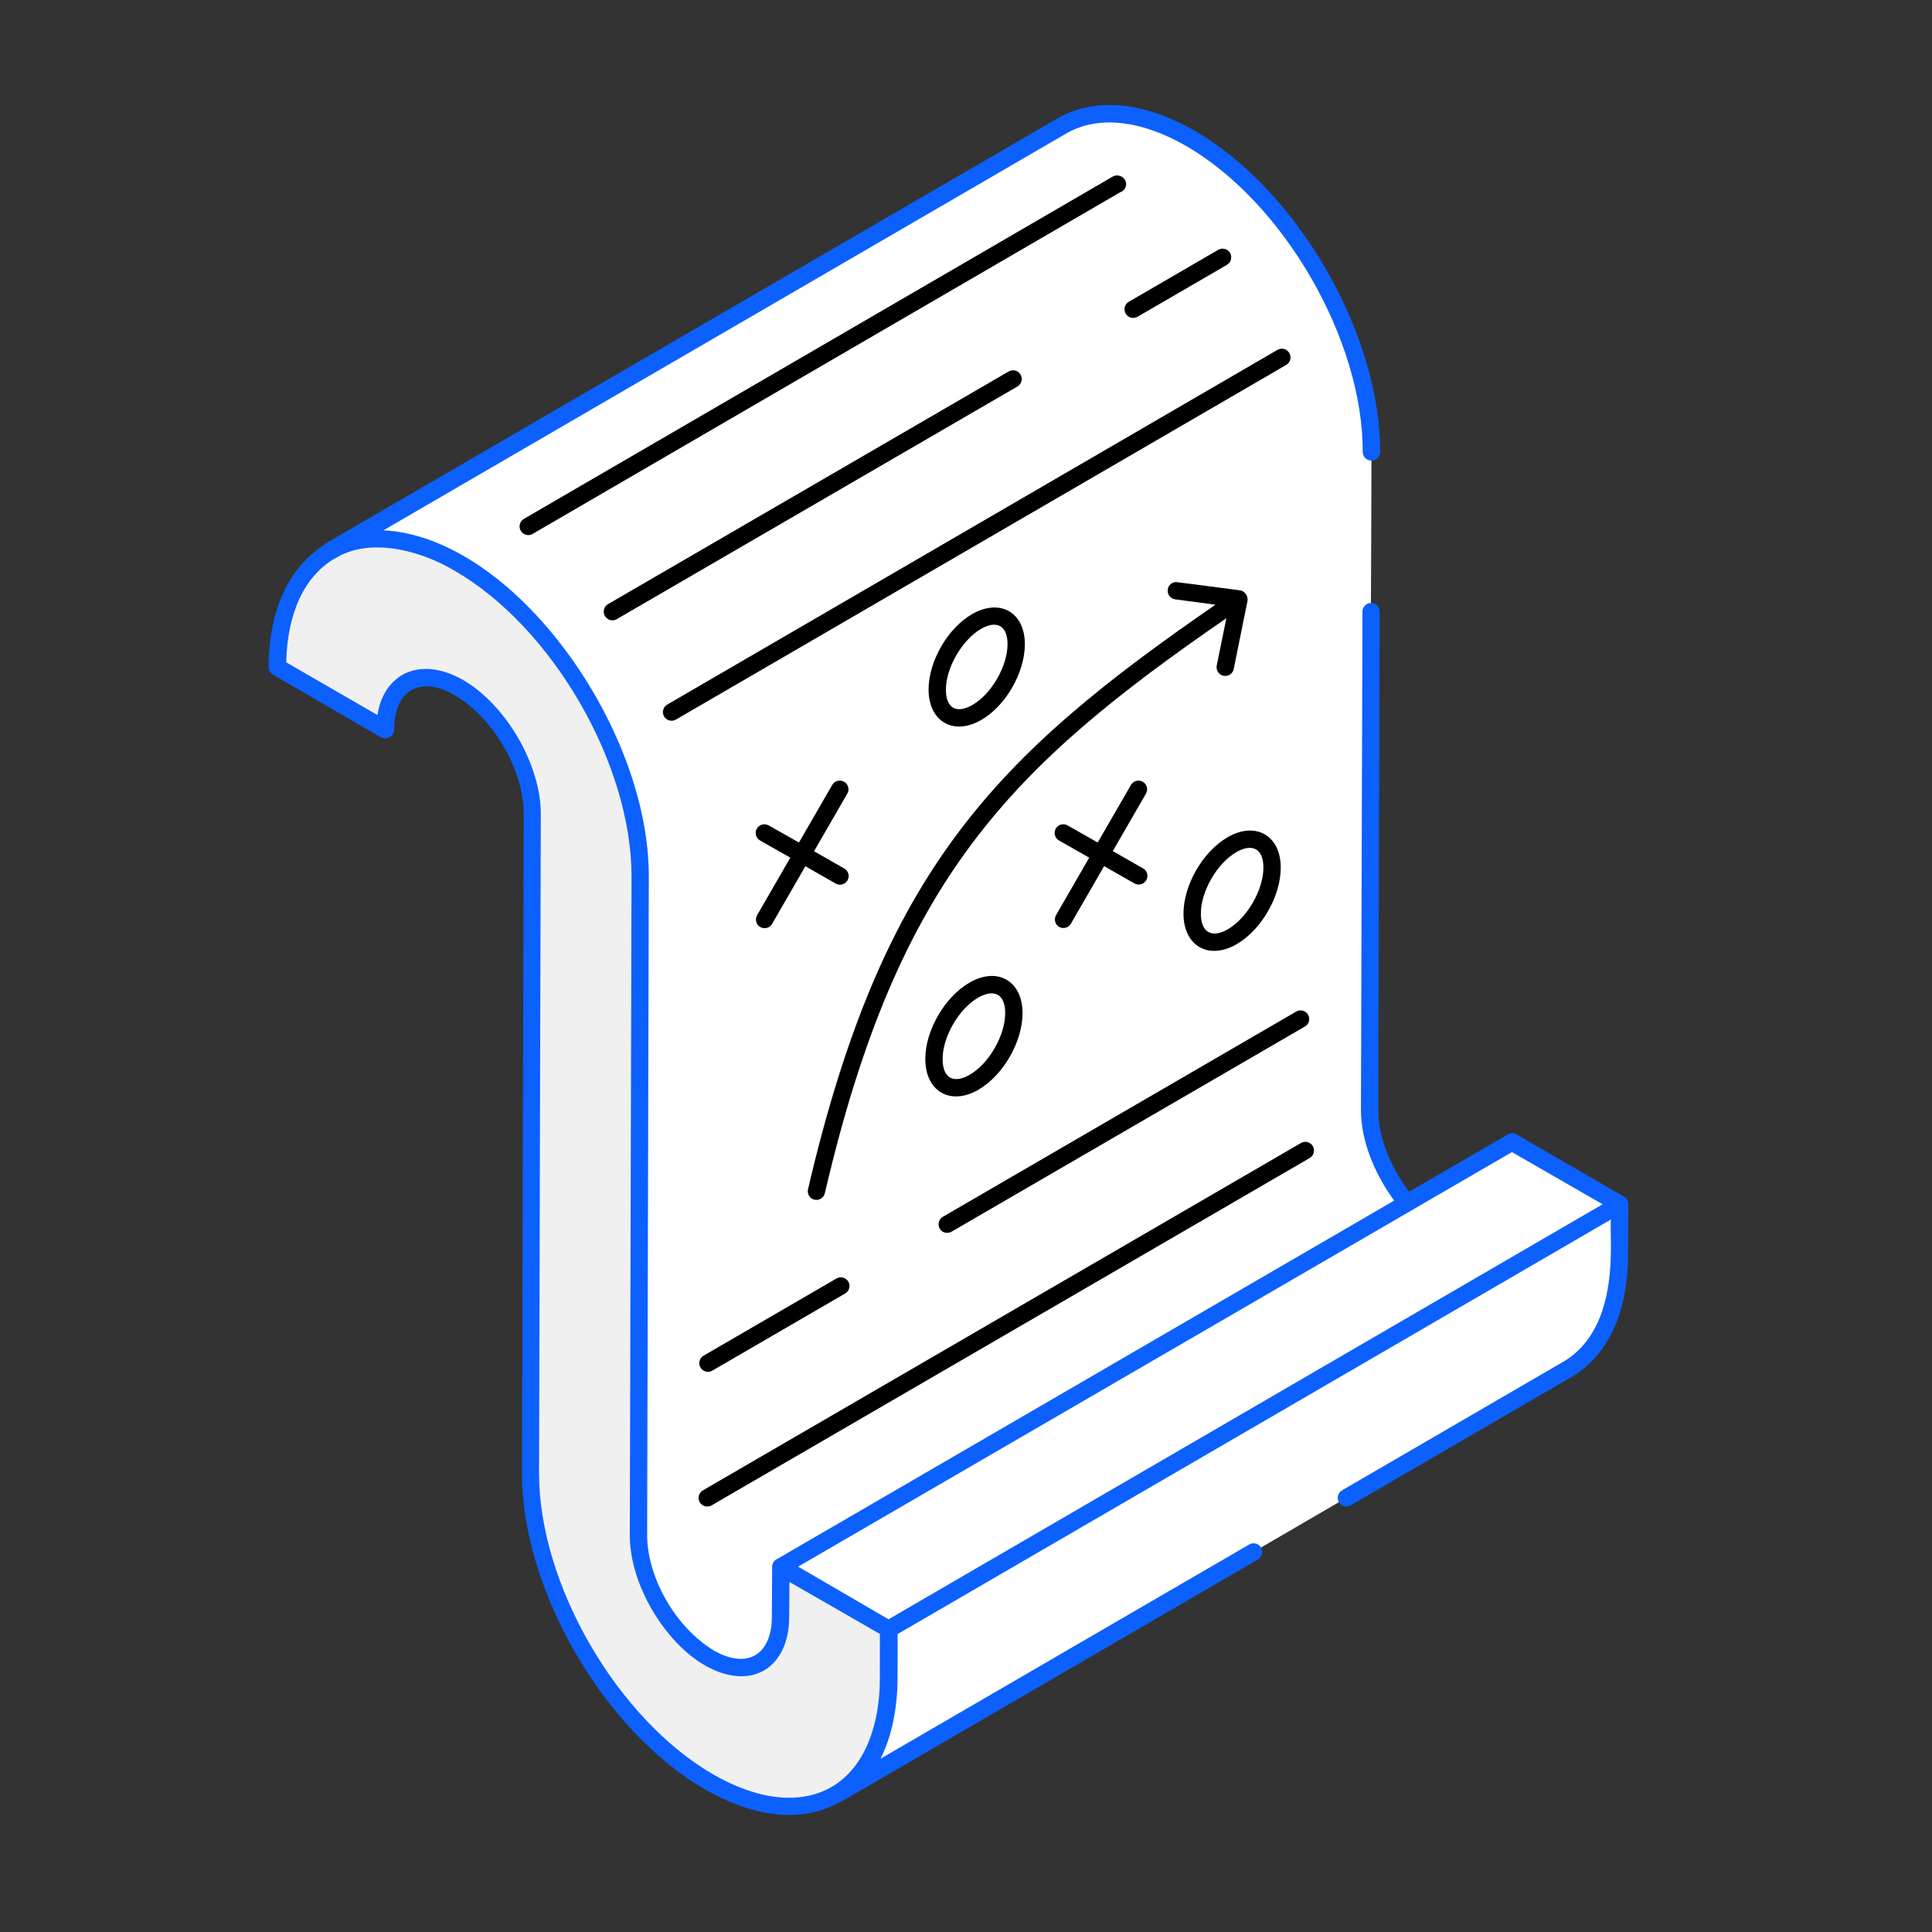 <svg width="70" height="70" viewBox="0 0 70 70" fill="none" xmlns="http://www.w3.org/2000/svg">
<rect x="0" y="0" width="70" height="70" fill="#333333" stroke="none"/>
<path d="M49.617 40.223C49.617 41.852 50.762 43.846 52.189 44.673C52.898 45.085 53.545 45.121 54.019 44.843L27.525 60.241C27.064 60.512 26.415 60.476 25.696 60.071C24.278 59.253 23.119 57.246 23.119 55.618L23.192 31.77C23.203 27.605 20.265 22.517 16.642 20.416C14.825 19.365 13.161 19.27 11.97 19.967L38.464 4.571C39.65 3.874 41.309 3.969 43.138 5.02C46.761 7.121 49.7 12.207 49.688 16.374" fill="#80B3FF"/>
<path d="M26.847 60.736C26.383 60.719 25.932 60.583 25.537 60.339C24.03 59.473 22.807 57.355 22.807 55.618L22.878 31.77C22.89 27.712 20.021 22.741 16.486 20.691C14.852 19.738 13.269 19.569 12.14 20.23H12.127C12.091 20.25 12.052 20.264 12.011 20.269C11.97 20.275 11.929 20.272 11.889 20.262C11.849 20.251 11.812 20.233 11.779 20.208C11.746 20.183 11.719 20.152 11.698 20.116C11.678 20.08 11.664 20.041 11.659 20C11.653 19.959 11.656 19.918 11.666 19.878C11.677 19.838 11.695 19.801 11.72 19.768C11.745 19.735 11.776 19.708 11.812 19.687L11.827 19.677L38.306 4.3C39.652 3.515 41.421 3.673 43.294 4.747C47.014 6.899 50.013 12.112 50.001 16.374C50.001 16.415 49.993 16.456 49.978 16.494C49.962 16.532 49.939 16.567 49.91 16.596C49.881 16.625 49.846 16.649 49.808 16.664C49.77 16.68 49.729 16.688 49.688 16.688C49.647 16.688 49.606 16.68 49.568 16.664C49.53 16.648 49.496 16.625 49.467 16.596C49.438 16.567 49.415 16.532 49.399 16.494C49.383 16.456 49.376 16.415 49.376 16.374C49.388 12.307 46.519 7.343 42.984 5.293C41.314 4.335 39.764 4.178 38.625 4.844L13.883 19.214C14.914 19.286 15.912 19.605 16.794 20.145C20.509 22.294 23.517 27.508 23.507 31.77L23.436 55.623C23.436 57.133 24.541 59.046 25.85 59.798C26.433 60.137 26.988 60.198 27.364 59.978L52.713 45.248C52.475 45.175 52.248 45.074 52.035 44.946C50.51 44.062 49.306 41.989 49.306 40.227C49.306 40.144 49.339 40.064 49.398 40.005C49.457 39.946 49.537 39.913 49.62 39.913C49.703 39.913 49.783 39.946 49.842 40.005C49.9 40.064 49.933 40.144 49.933 40.227C49.933 41.76 51.018 43.635 52.35 44.404C52.933 44.743 53.474 44.807 53.865 44.582C53.937 44.54 54.023 44.529 54.103 44.55C54.183 44.571 54.252 44.624 54.294 44.696C54.336 44.767 54.347 44.853 54.326 44.933C54.304 45.014 54.252 45.083 54.18 45.124L27.681 60.515C27.428 60.662 27.14 60.739 26.847 60.736Z" fill="#0C60FE"/>
<path d="M49.671 22.16L49.617 40.223C49.617 41.852 50.762 43.846 52.189 44.673C52.898 45.085 53.545 45.121 54.019 44.843L27.525 60.241C27.064 60.512 26.415 60.476 25.696 60.071C24.278 59.253 23.119 57.246 23.119 55.618L23.192 31.77C23.203 27.605 20.265 22.517 16.642 20.416C14.825 19.365 13.161 19.27 11.97 19.967L38.464 4.571C39.65 3.874 41.309 3.969 43.138 5.02C46.761 7.121 49.7 12.207 49.688 16.374" fill="white"/>
<path d="M45.414 56.229L30.297 65.013C31.465 64.335 32.185 62.888 32.197 60.858V59.031L58.691 43.633L58.679 45.46C58.679 47.493 57.961 48.931 56.792 49.615L54.994 50.659L48.788 54.265" fill="white"/>
<path d="M28.287 56.768L54.78 41.372L58.693 43.633L32.202 59.027L28.287 56.768Z" fill="white"/>
<path d="M19.285 29.508C19.285 27.823 18.099 25.763 16.63 24.915C15.16 24.068 13.962 24.746 13.957 26.441L10.049 24.176C10.07 20.016 13.017 18.325 16.643 20.416C20.27 22.507 23.205 27.601 23.193 31.77L23.119 55.621C23.119 57.251 24.268 59.248 25.688 60.068C27.108 60.888 28.267 60.227 28.272 58.595V56.768L32.187 59.027L32.177 60.854C32.165 64.96 29.245 66.624 25.666 64.559C22.087 62.493 19.207 57.47 19.221 53.364L19.285 29.508Z" fill="#F0F0F0"/>
<path d="M58.856 43.36H58.844L54.946 41.101C54.9 41.07 54.845 41.054 54.789 41.054C54.734 41.054 54.679 41.07 54.633 41.101L51.057 43.177C50.391 42.299 49.935 41.201 49.935 40.225L49.989 22.162C49.989 22.078 49.957 21.999 49.898 21.94C49.84 21.881 49.761 21.847 49.678 21.846C49.594 21.846 49.515 21.879 49.456 21.938C49.397 21.997 49.364 22.077 49.364 22.16L49.31 40.223C49.31 41.321 49.794 42.523 50.515 43.499L28.203 56.46L28.128 56.499C28.082 56.526 28.044 56.564 28.017 56.61C27.991 56.656 27.977 56.708 27.977 56.762V56.775L27.965 58.593C27.965 59.904 27.118 60.519 25.857 59.798C24.415 58.912 23.447 57.097 23.447 55.619L23.508 31.77C23.525 26.313 18.594 19.452 13.893 19.214L38.623 4.842C39.765 4.176 41.313 4.334 42.982 5.291C46.517 7.342 49.386 12.314 49.374 16.372C49.374 16.414 49.381 16.455 49.397 16.493C49.412 16.531 49.435 16.566 49.464 16.595C49.493 16.625 49.528 16.648 49.566 16.664C49.604 16.68 49.645 16.688 49.686 16.688C49.727 16.688 49.768 16.68 49.806 16.664C49.844 16.649 49.878 16.626 49.908 16.597C49.937 16.568 49.96 16.534 49.976 16.496C49.991 16.458 49.999 16.417 49.999 16.376C50.013 12.112 47.014 6.899 43.294 4.747C41.421 3.673 39.652 3.515 38.306 4.3L11.827 19.682C11.712 19.813 9.751 20.699 9.731 24.175C9.733 24.232 9.749 24.287 9.779 24.335C9.809 24.384 9.85 24.424 9.9 24.451L13.798 26.71C13.847 26.734 13.9 26.747 13.955 26.747C14.009 26.747 14.063 26.734 14.111 26.71C14.161 26.683 14.203 26.643 14.233 26.594C14.262 26.546 14.279 26.491 14.281 26.434C14.281 25.742 14.508 25.229 14.91 25.003C15.311 24.778 15.876 24.834 16.477 25.192C17.858 25.981 18.975 27.903 18.975 29.482V29.508L18.912 53.362C18.899 57.577 21.873 62.71 25.537 64.83C27.049 65.703 28.892 66.162 30.399 65.301C30.568 65.245 29.213 66.011 45.58 56.501C45.652 56.459 45.704 56.39 45.725 56.31C45.747 56.229 45.735 56.144 45.693 56.072C45.651 56 45.583 55.947 45.502 55.926C45.422 55.905 45.337 55.916 45.265 55.958L31.902 63.722C32.341 62.862 32.514 61.79 32.519 60.858C32.519 60.732 32.527 59.082 32.519 59.207L58.368 44.184C58.286 44.779 58.795 48.081 56.627 49.347L48.623 53.998C48.588 54.018 48.557 54.046 48.532 54.079C48.507 54.112 48.489 54.149 48.478 54.189C48.468 54.229 48.465 54.27 48.471 54.311C48.476 54.352 48.49 54.392 48.511 54.427C48.532 54.463 48.559 54.494 48.592 54.519C48.625 54.544 48.662 54.562 48.702 54.572C48.742 54.583 48.784 54.585 48.825 54.58C48.865 54.574 48.905 54.561 48.94 54.54L56.943 49.888C58.261 49.117 58.986 47.546 58.986 45.465L59 43.641C59.001 43.586 58.989 43.532 58.964 43.482C58.939 43.433 58.901 43.391 58.856 43.36ZM31.878 60.852C31.878 62.335 31.416 63.994 30.135 64.742C29.004 65.394 27.474 65.231 25.842 64.291C22.354 62.274 19.517 57.377 19.531 53.362L19.594 29.508C19.606 27.725 18.338 25.542 16.782 24.639C15.967 24.175 15.189 24.112 14.579 24.451C14.091 24.739 13.778 25.241 13.676 25.907L10.371 23.998C10.409 22.204 11.036 20.875 12.127 20.235H12.14C13.366 19.455 15.215 19.926 16.482 20.685C20.021 22.731 22.893 27.703 22.881 31.77L22.819 55.623C22.819 57.487 24.161 59.559 25.542 60.341C27.237 61.305 28.592 60.41 28.592 58.597L28.604 57.317L31.88 59.2V59.212C31.882 59.336 31.878 60.98 31.878 60.852ZM32.194 58.67L28.918 56.762L54.78 41.742L58.066 43.633L32.194 58.67Z" fill="#0C60FE"/>
<path d="M35.551 26.086C36.44 25.578 37.135 24.364 37.132 23.337C37.132 22.185 36.228 21.672 35.227 22.248C34.336 22.756 33.641 23.966 33.644 24.99C33.649 26.139 34.542 26.668 35.551 26.086ZM34.271 24.991C34.271 24.2 34.851 23.194 35.54 22.788C36.1 22.465 36.503 22.653 36.505 23.336C36.505 24.132 35.927 25.141 35.237 25.539C34.651 25.88 34.273 25.654 34.271 24.991Z" fill="black"/>
<path d="M35.449 39.483C36.349 38.962 37.052 37.74 37.049 36.703C37.049 35.554 36.149 35.009 35.125 35.604C34.225 36.124 33.522 37.341 33.526 38.376C33.527 39.537 34.431 40.074 35.449 39.483ZM35.439 36.148C36.008 35.821 36.419 36.005 36.42 36.705C36.42 37.512 35.836 38.535 35.136 38.939C34.553 39.278 34.154 39.066 34.153 38.376C34.149 37.571 34.739 36.551 35.439 36.148Z" fill="black"/>
<path d="M42.88 33.106C42.88 34.265 43.783 34.8 44.804 34.211C45.703 33.692 46.407 32.472 46.403 31.431C46.403 30.265 45.486 29.752 44.482 30.333C43.58 30.852 42.878 32.07 42.88 33.106ZM45.776 31.431C45.776 32.24 45.19 33.261 44.49 33.667C43.905 34.005 43.511 33.787 43.509 33.102C43.509 32.299 44.095 31.279 44.795 30.874C45.361 30.55 45.773 30.733 45.776 31.431Z" fill="black"/>
<path d="M44.433 22.4L44.085 24.114C44.077 24.154 44.077 24.196 44.085 24.236C44.092 24.277 44.108 24.315 44.131 24.35C44.154 24.384 44.183 24.413 44.217 24.437C44.251 24.46 44.29 24.476 44.33 24.484C44.37 24.492 44.412 24.492 44.453 24.485C44.493 24.477 44.532 24.461 44.566 24.438C44.6 24.416 44.63 24.386 44.653 24.352C44.676 24.318 44.692 24.279 44.7 24.239L45.199 21.772C45.212 21.686 45.192 21.599 45.142 21.528C45.093 21.456 45.019 21.407 44.934 21.389L42.663 21.094C42.622 21.087 42.58 21.088 42.539 21.099C42.499 21.109 42.461 21.127 42.427 21.152C42.394 21.178 42.367 21.21 42.346 21.246C42.326 21.283 42.313 21.323 42.309 21.365C42.299 21.447 42.321 21.531 42.372 21.596C42.423 21.662 42.498 21.705 42.58 21.716L44.039 21.909C36.085 27.395 31.978 31.494 29.279 43.077C29.267 43.118 29.265 43.16 29.27 43.202C29.276 43.244 29.29 43.285 29.311 43.321C29.333 43.357 29.361 43.389 29.395 43.414C29.43 43.439 29.468 43.457 29.51 43.467C29.551 43.476 29.593 43.477 29.635 43.47C29.677 43.463 29.716 43.447 29.752 43.424C29.787 43.401 29.818 43.371 29.841 43.336C29.865 43.3 29.881 43.261 29.889 43.219C32.543 31.831 36.596 27.8 44.433 22.4Z" fill="black"/>
<path d="M30.584 28.325C30.511 28.283 30.425 28.272 30.345 28.294C30.264 28.315 30.195 28.368 30.153 28.44L28.948 30.526L27.85 29.906C27.778 29.865 27.692 29.854 27.611 29.876C27.531 29.898 27.463 29.951 27.421 30.023C27.38 30.095 27.369 30.181 27.391 30.262C27.413 30.342 27.466 30.41 27.538 30.452L28.635 31.075L27.431 33.16C27.411 33.196 27.398 33.235 27.392 33.276C27.387 33.317 27.39 33.358 27.4 33.398C27.411 33.438 27.429 33.475 27.454 33.508C27.48 33.541 27.511 33.568 27.547 33.589C27.582 33.609 27.622 33.623 27.663 33.628C27.704 33.633 27.745 33.63 27.785 33.62C27.825 33.609 27.862 33.591 27.895 33.566C27.927 33.54 27.955 33.509 27.975 33.473L29.18 31.386L30.279 32.013C30.351 32.054 30.437 32.065 30.517 32.043C30.598 32.021 30.666 31.968 30.707 31.896C30.749 31.823 30.759 31.738 30.738 31.657C30.716 31.577 30.663 31.508 30.59 31.467L29.494 30.843L30.697 28.759C30.719 28.723 30.733 28.683 30.739 28.642C30.745 28.601 30.742 28.558 30.732 28.518C30.721 28.478 30.703 28.44 30.677 28.407C30.652 28.373 30.62 28.346 30.584 28.325Z" fill="black"/>
<path d="M38.371 33.582C38.406 33.602 38.446 33.616 38.486 33.621C38.527 33.627 38.569 33.624 38.609 33.614C38.648 33.603 38.686 33.585 38.718 33.56C38.751 33.535 38.779 33.504 38.8 33.468L40.004 31.382L41.102 32.008C41.15 32.034 41.204 32.048 41.258 32.048C41.328 32.048 41.395 32.026 41.45 31.984C41.505 31.942 41.545 31.882 41.563 31.815C41.581 31.748 41.576 31.677 41.549 31.613C41.522 31.549 41.475 31.496 41.414 31.462L40.318 30.838L41.521 28.754C41.563 28.682 41.574 28.596 41.552 28.515C41.531 28.435 41.478 28.366 41.406 28.325C41.334 28.283 41.248 28.272 41.168 28.294C41.087 28.315 41.019 28.368 40.977 28.44L39.772 30.526L38.681 29.906C38.645 29.886 38.605 29.872 38.565 29.867C38.524 29.862 38.482 29.865 38.442 29.876C38.402 29.887 38.365 29.905 38.333 29.93C38.3 29.956 38.273 29.987 38.252 30.023C38.232 30.059 38.218 30.098 38.213 30.139C38.208 30.18 38.211 30.222 38.222 30.262C38.233 30.301 38.251 30.339 38.276 30.371C38.302 30.404 38.333 30.431 38.369 30.452L39.464 31.075L38.261 33.16C38.221 33.231 38.21 33.314 38.231 33.393C38.251 33.472 38.301 33.539 38.371 33.582Z" fill="black"/>
<path d="M40.802 6.664C40.799 6.609 40.782 6.557 40.753 6.511C40.724 6.464 40.684 6.426 40.637 6.399C40.589 6.372 40.536 6.358 40.481 6.357C40.427 6.355 40.373 6.368 40.325 6.393L18.98 18.801C18.921 18.836 18.875 18.89 18.849 18.954C18.823 19.018 18.819 19.088 18.837 19.155C18.855 19.221 18.894 19.28 18.949 19.322C19.004 19.364 19.07 19.387 19.14 19.387C19.195 19.387 19.249 19.372 19.297 19.345L40.597 6.96C40.658 6.938 40.71 6.898 40.747 6.845C40.784 6.792 40.803 6.728 40.802 6.664Z" fill="black"/>
<path d="M36.978 13.573C36.936 13.501 36.867 13.448 36.786 13.427C36.705 13.406 36.619 13.417 36.547 13.459L22.029 21.889C21.97 21.924 21.924 21.977 21.898 22.041C21.872 22.105 21.867 22.176 21.886 22.242C21.904 22.309 21.943 22.368 21.998 22.41C22.052 22.452 22.119 22.475 22.188 22.475C22.244 22.475 22.298 22.46 22.346 22.433L36.864 14.003C36.936 13.961 36.988 13.892 37.009 13.811C37.031 13.731 37.019 13.645 36.978 13.573Z" fill="black"/>
<path d="M40.786 11.363C40.806 11.399 40.834 11.43 40.867 11.455C40.899 11.48 40.937 11.498 40.977 11.509C41.016 11.519 41.058 11.522 41.099 11.516C41.139 11.511 41.179 11.497 41.214 11.477L44.456 9.595C44.528 9.553 44.58 9.484 44.6 9.403C44.621 9.323 44.61 9.237 44.568 9.165C44.547 9.129 44.52 9.098 44.487 9.073C44.454 9.048 44.417 9.03 44.377 9.019C44.337 9.009 44.296 9.006 44.255 9.012C44.214 9.017 44.175 9.031 44.139 9.051L40.898 10.934C40.826 10.976 40.774 11.045 40.753 11.126C40.732 11.206 40.744 11.291 40.786 11.363Z" fill="black"/>
<path d="M46.714 12.79C46.693 12.754 46.665 12.723 46.633 12.698C46.6 12.673 46.562 12.655 46.523 12.644C46.483 12.634 46.441 12.631 46.401 12.637C46.36 12.642 46.32 12.656 46.285 12.676L24.174 25.529C24.139 25.55 24.108 25.577 24.083 25.61C24.058 25.643 24.04 25.68 24.029 25.72C24.019 25.76 24.016 25.802 24.022 25.843C24.027 25.883 24.041 25.923 24.062 25.958C24.082 25.994 24.11 26.025 24.143 26.05C24.176 26.075 24.213 26.093 24.253 26.104C24.293 26.114 24.335 26.117 24.375 26.111C24.416 26.105 24.456 26.092 24.491 26.071L46.602 13.222C46.637 13.201 46.669 13.173 46.694 13.14C46.719 13.107 46.737 13.069 46.747 13.029C46.758 12.989 46.76 12.947 46.754 12.906C46.748 12.865 46.735 12.826 46.714 12.79Z" fill="black"/>
<path d="M25.379 49.547C25.4 49.583 25.427 49.614 25.46 49.639C25.493 49.664 25.53 49.682 25.57 49.693C25.61 49.703 25.651 49.706 25.692 49.701C25.733 49.695 25.772 49.682 25.808 49.661L30.623 46.865C30.658 46.844 30.689 46.816 30.714 46.784C30.739 46.751 30.758 46.714 30.768 46.674C30.779 46.634 30.781 46.593 30.776 46.552C30.77 46.511 30.757 46.471 30.736 46.436C30.715 46.4 30.688 46.369 30.655 46.344C30.622 46.319 30.585 46.301 30.545 46.29C30.505 46.28 30.464 46.277 30.423 46.283C30.382 46.288 30.343 46.302 30.307 46.322L25.491 49.119C25.42 49.161 25.368 49.23 25.347 49.31C25.326 49.39 25.338 49.475 25.379 49.547Z" fill="black"/>
<path d="M34.046 44.513C34.073 44.56 34.112 44.6 34.16 44.627C34.208 44.655 34.262 44.669 34.317 44.668C34.372 44.669 34.426 44.655 34.474 44.628L47.279 37.193C47.351 37.151 47.404 37.082 47.425 37.002C47.446 36.921 47.434 36.836 47.392 36.764C47.35 36.692 47.281 36.639 47.201 36.618C47.12 36.597 47.035 36.609 46.963 36.651L34.158 44.089C34.088 44.131 34.037 44.199 34.016 44.278C33.995 44.357 34.006 44.441 34.046 44.513Z" fill="black"/>
<path d="M47.566 41.526C47.545 41.491 47.518 41.46 47.485 41.435C47.452 41.41 47.415 41.391 47.375 41.381C47.335 41.37 47.294 41.368 47.253 41.373C47.212 41.379 47.173 41.392 47.137 41.413L25.467 53.999C25.408 54.034 25.361 54.087 25.335 54.151C25.308 54.215 25.304 54.286 25.322 54.353C25.34 54.419 25.38 54.478 25.435 54.52C25.49 54.562 25.558 54.584 25.627 54.584C25.682 54.584 25.736 54.569 25.784 54.542L47.454 41.957C47.526 41.914 47.578 41.846 47.599 41.765C47.62 41.684 47.608 41.598 47.566 41.526Z" fill="black"/>
</svg>

